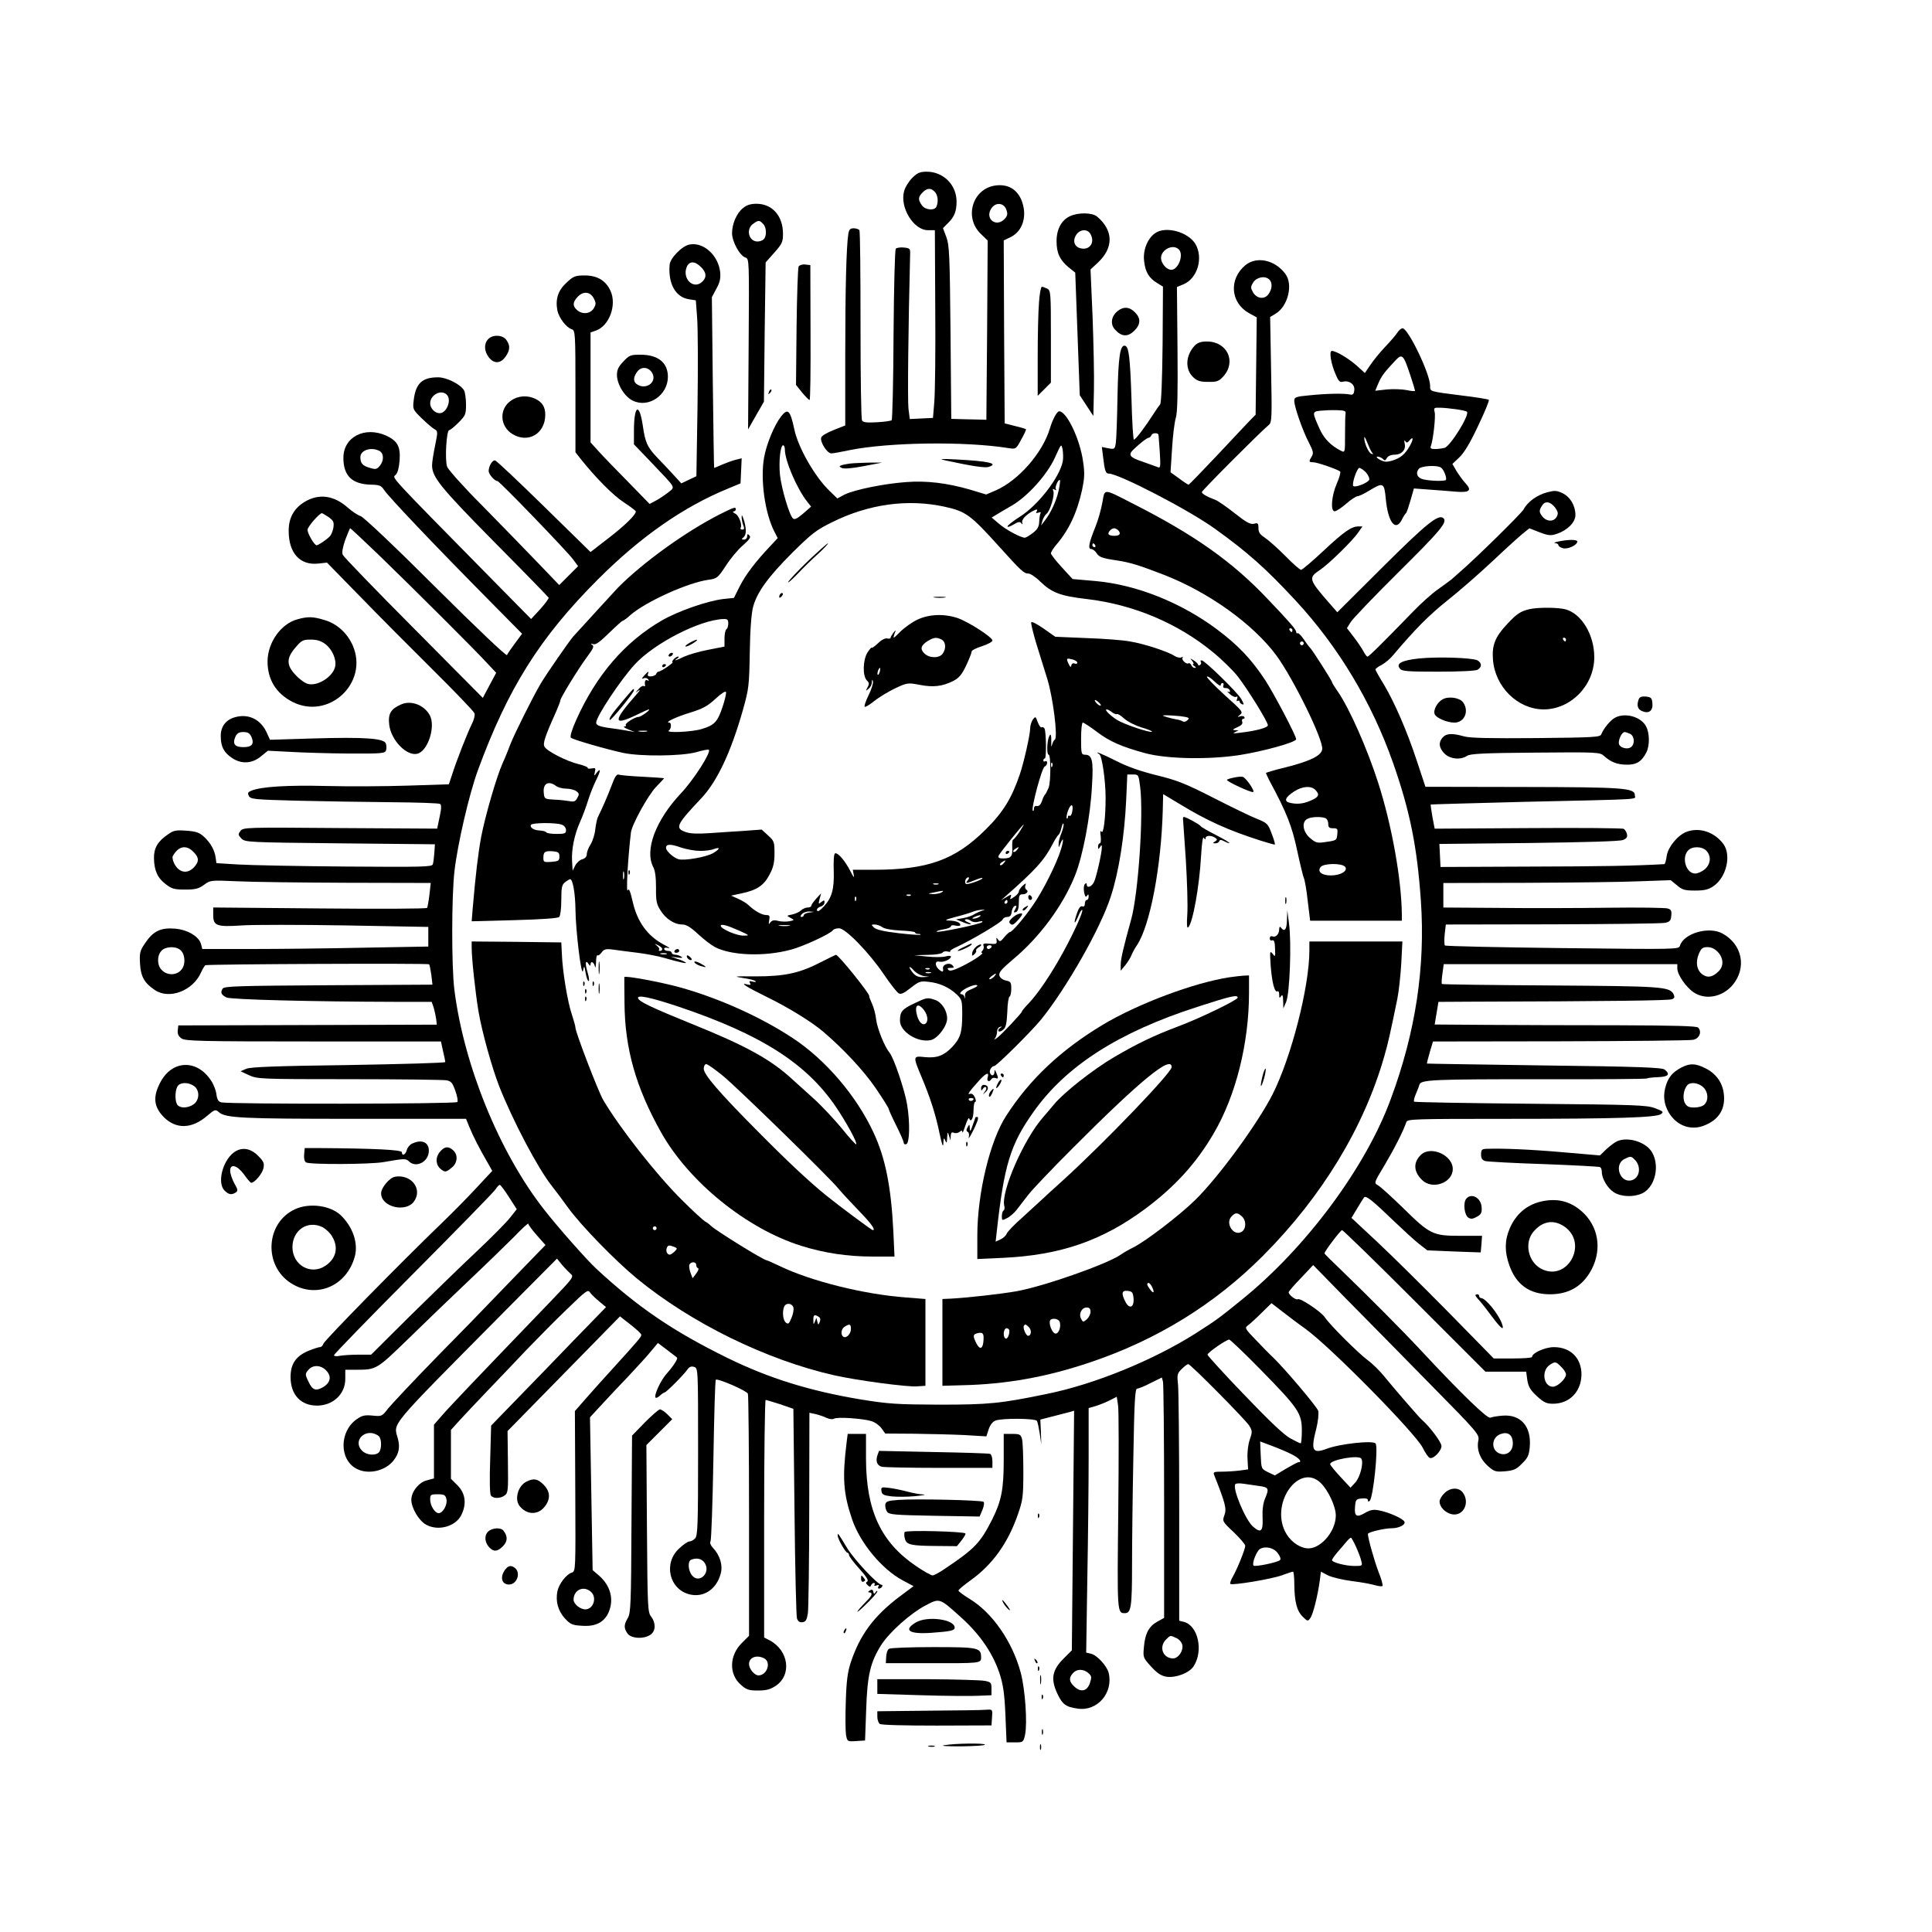 <?xml version="1.0" standalone="no"?>
<!DOCTYPE svg PUBLIC "-//W3C//DTD SVG 20010904//EN"
 "http://www.w3.org/TR/2001/REC-SVG-20010904/DTD/svg10.dtd">
<svg version="1.0" xmlns="http://www.w3.org/2000/svg"
 width="1024pt" height="1024pt" viewBox="0 0 1024 1024"
 preserveAspectRatio="xMidYMid meet">

<g transform="translate(0,1024) scale(0.1,-0.1)"
fill="#000000" stroke="none">
<path d="M4835 9297 c-18 -18 -38 -50 -43 -70 -24 -86 50 -207 126 -207 l37 0
2 -413 c2 -226 -1 -450 -5 -497 l-7 -85 -61 -3 -62 -3 -7 56 c-5 43 -1 436 9
820 1 27 -2 30 -33 33 -18 2 -38 -1 -43 -6 -5 -5 -10 -194 -12 -456 -1 -245
-6 -449 -10 -453 -4 -4 -39 -9 -78 -11 -52 -3 -73 -1 -79 9 -5 8 -8 235 -8
506 0 271 -2 497 -6 503 -3 5 -17 10 -30 10 -19 0 -25 -6 -29 -32 -10 -67 -16
-283 -16 -643 l0 -370 -61 -24 c-33 -13 -63 -30 -66 -39 -9 -23 32 -87 54 -85
10 0 52 8 95 17 207 42 613 48 843 11 40 -6 40 -6 68 46 16 28 27 53 25 54 -2
2 -28 10 -58 17 l-55 14 -3 485 -2 485 32 15 c71 32 96 119 60 203 -25 55 -72
81 -135 73 -122 -16 -169 -169 -79 -256 l37 -36 -3 -475 -4 -475 -24 1 c-13 0
-55 1 -93 2 l-69 2 -4 458 c-4 409 -6 462 -22 505 l-18 48 27 27 c34 34 45 62
45 115 -1 88 -70 157 -158 157 -36 0 -50 -6 -77 -33z m119 -73 c16 -16 21 -50
10 -78 -9 -24 -60 -20 -78 6 -21 30 -20 44 4 68 24 24 43 25 64 4z m380 -96
c8 -22 6 -32 -9 -48 -44 -48 -107 0 -71 55 23 35 67 31 80 -7z"/>
<path d="M3938 9137 c-34 -27 -58 -84 -58 -133 0 -44 41 -120 71 -129 20 -7
20 -11 17 -459 l-3 -452 42 74 42 73 4 369 5 369 46 52 c41 46 46 56 46 100 0
95 -57 159 -141 159 -31 0 -52 -7 -71 -23z m106 -83 c19 -18 21 -65 4 -82 -7
-7 -21 -12 -33 -12 -47 0 -63 66 -23 94 28 20 33 20 52 0z"/>
<path d="M5673 9095 c-46 -20 -73 -69 -73 -133 0 -63 17 -100 64 -139 l35 -28
12 -325 12 -325 36 -55 36 -55 3 135 c2 74 -2 249 -7 388 l-11 254 39 36 c84
79 83 170 -4 244 -25 21 -97 23 -142 3z m107 -96 c25 -45 -5 -87 -53 -75 -33
8 -43 40 -23 71 20 31 61 33 76 4z"/>
<path d="M6122 9004 c-40 -28 -65 -91 -58 -147 6 -59 26 -91 69 -117 l31 -19
-2 -306 c-2 -191 -7 -311 -13 -318 -6 -7 -20 -27 -32 -46 -50 -78 -98 -141
-107 -141 -4 0 -10 98 -13 218 -7 216 -14 273 -33 279 -27 9 -37 -56 -41 -267
-2 -118 -6 -230 -9 -248 -5 -33 -7 -34 -40 -28 l-34 7 6 -48 c9 -78 14 -93 30
-93 53 0 426 -193 564 -293 174 -125 269 -210 426 -379 228 -246 405 -541 518
-863 90 -257 127 -444 147 -730 24 -351 -28 -696 -160 -1051 -132 -361 -449
-787 -786 -1060 -127 -103 -131 -106 -246 -180 -225 -143 -538 -271 -790 -322
-247 -51 -307 -57 -574 -57 -224 1 -267 4 -415 28 -269 45 -485 112 -705 220
-287 141 -474 268 -694 472 -50 46 -204 220 -278 315 -237 303 -425 765 -475
1166 -15 123 -15 495 1 629 17 145 77 403 123 530 160 437 329 706 638 1015
226 226 453 384 690 481 l65 27 3 66 3 67 -28 -7 c-15 -3 -48 -15 -72 -25 -24
-11 -45 -19 -46 -19 -1 0 -4 204 -7 452 l-5 453 24 45 c19 34 23 55 20 88 -10
89 -88 160 -162 146 -40 -7 -104 -73 -106 -108 -8 -101 32 -171 102 -182 l37
-6 7 -94 c4 -51 5 -261 2 -465 l-6 -373 -40 -19 -40 -19 -43 47 c-24 26 -61
66 -83 88 -55 58 -65 81 -78 171 -19 126 -47 109 -47 -29 l0 -70 93 -97 c134
-141 126 -127 90 -157 -18 -14 -47 -34 -66 -44 l-34 -18 -115 118 c-64 65
-135 138 -157 163 l-41 45 0 292 0 291 29 10 c70 25 111 135 77 210 -25 55
-70 82 -137 82 -50 0 -60 -4 -96 -38 -45 -41 -60 -86 -49 -147 8 -39 47 -91
76 -100 19 -6 20 -18 20 -329 l0 -323 29 -37 c78 -98 171 -192 228 -229 35
-23 63 -44 63 -48 0 -18 -61 -77 -147 -143 l-93 -72 -248 243 c-136 133 -252
243 -259 243 -15 0 -33 -32 -33 -57 0 -17 32 -53 47 -53 10 0 374 -377 402
-417 l25 -34 -50 -50 -50 -50 -118 123 c-65 68 -196 202 -291 299 -96 96 -179
189 -185 205 -13 33 -4 194 11 194 5 0 27 18 49 40 37 37 40 44 40 96 0 30 -5
64 -10 74 -17 32 -92 70 -138 70 -84 0 -118 -31 -129 -119 -6 -51 -6 -51 43
-99 27 -26 57 -52 67 -57 18 -10 18 -14 3 -87 -9 -43 -16 -89 -16 -104 0 -63
44 -117 330 -407 157 -158 286 -291 288 -295 1 -5 -19 -32 -45 -61 l-48 -52
-205 208 c-563 572 -531 538 -513 556 11 10 18 39 21 77 5 73 -11 103 -71 131
-114 51 -227 -7 -227 -118 0 -96 47 -141 151 -142 39 -1 50 -5 64 -27 24 -37
270 -296 576 -605 l156 -158 -37 -50 c-21 -28 -40 -56 -43 -63 -2 -8 -164 146
-376 357 -210 210 -383 374 -399 379 -15 5 -44 24 -66 43 -75 68 -156 79 -233
32 -56 -35 -83 -84 -83 -153 0 -118 60 -184 158 -173 l45 5 171 -175 c94 -97
269 -273 388 -391 120 -119 220 -223 223 -233 3 -10 -3 -35 -14 -56 -23 -46
-82 -196 -105 -269 l-17 -51 -217 -7 c-119 -4 -314 -5 -432 -2 -206 5 -340 -3
-396 -24 -20 -8 -23 -13 -15 -29 9 -17 30 -19 258 -25 136 -3 359 -7 496 -8
136 -1 253 -5 259 -9 8 -5 8 -23 -2 -69 l-13 -62 -514 3 c-502 4 -515 4 -529
-16 -13 -17 -12 -21 6 -40 20 -19 34 -20 523 -25 l502 -5 -3 -45 c-2 -25 -5
-52 -8 -61 -4 -14 -53 -15 -462 -12 -251 2 -508 7 -571 11 l-114 7 -4 29 c-6
40 -25 76 -61 110 -25 23 -41 29 -94 33 -54 4 -68 2 -97 -19 -55 -37 -76 -73
-75 -127 1 -65 19 -105 63 -138 31 -24 45 -28 102 -28 54 0 71 4 100 25 34 25
36 25 174 19 77 -4 340 -7 584 -8 l444 -1 -7 -62 c-4 -34 -10 -66 -12 -70 -3
-5 -259 -6 -570 -3 l-564 5 0 -40 c0 -57 18 -64 152 -55 60 4 307 4 549 0
l439 -8 0 -52 0 -52 -337 -6 c-186 -4 -456 -7 -599 -7 l-262 0 -6 24 c-10 42
-72 79 -140 84 -75 6 -115 -14 -157 -77 -28 -41 -30 -52 -27 -108 4 -70 23
-103 78 -140 77 -53 204 -4 246 94 8 17 18 34 22 37 11 6 1180 11 1186 5 3 -2
8 -28 12 -56 l6 -52 -551 -3 c-477 -3 -553 -5 -561 -18 -13 -21 -8 -33 21 -47
24 -11 450 -22 891 -23 l196 0 11 -32 c5 -18 11 -46 13 -61 l3 -28 -685 -2
-685 -2 -3 -27 c-2 -18 4 -31 20 -42 20 -14 96 -16 699 -16 l676 0 11 -51 c7
-28 12 -54 12 -58 0 -5 -231 -11 -512 -16 -381 -5 -521 -10 -543 -20 l-30 -13
45 -21 c44 -20 59 -21 531 -21 268 0 500 -3 516 -6 24 -5 32 -14 46 -55 10
-27 15 -54 11 -60 -6 -11 -1201 -12 -1250 -2 -16 3 -23 14 -27 42 -2 21 -15
54 -28 73 -76 117 -211 110 -272 -14 -38 -75 -31 -126 22 -180 65 -64 148 -62
229 8 40 34 44 35 61 20 35 -32 120 -36 717 -36 l594 0 17 -42 c19 -47 55
-118 96 -188 l26 -46 -82 -88 c-45 -49 -129 -134 -187 -190 -213 -205 -620
-620 -626 -638 -3 -10 -11 -18 -18 -18 -7 0 -35 -9 -62 -20 -66 -28 -94 -69
-94 -139 0 -93 54 -151 140 -151 85 0 150 61 150 141 l0 49 59 0 c106 0 108 2
273 162 84 82 227 220 318 306 91 86 200 192 243 235 42 44 77 76 77 71 0 -5
20 -33 45 -61 l46 -52 -158 -163 c-87 -90 -162 -168 -168 -174 -5 -6 -114
-118 -242 -248 -127 -130 -246 -257 -265 -280 -33 -43 -34 -44 -83 -39 -41 4
-56 1 -84 -19 -93 -64 -94 -215 -1 -263 61 -32 151 -12 195 43 29 37 36 70 24
116 -23 88 -62 42 558 668 l285 287 26 -32 c15 -18 36 -39 46 -48 19 -16 15
-21 -105 -146 -433 -450 -540 -563 -577 -606 l-42 -48 0 -143 0 -142 -37 -10
c-43 -10 -83 -61 -83 -103 0 -44 41 -113 80 -133 63 -34 153 -9 184 50 30 59
24 116 -19 159 l-35 35 0 129 0 130 47 52 c26 29 93 99 148 157 55 58 148 154
205 215 58 60 154 158 215 216 101 98 111 106 122 89 7 -10 29 -32 49 -48 l36
-30 -173 -178 c-95 -99 -232 -240 -304 -314 l-132 -136 -5 -179 c-4 -113 -2
-185 4 -192 14 -17 50 -16 73 1 18 13 19 27 17 177 l-2 164 298 304 298 304
56 -44 c31 -24 57 -48 57 -54 1 -10 -19 -33 -148 -175 -43 -47 -106 -117 -141
-157 l-63 -72 2 -424 c2 -419 2 -425 -18 -432 -30 -9 -69 -61 -77 -100 -10
-54 4 -103 40 -143 30 -32 39 -36 92 -39 71 -5 117 19 140 72 29 69 10 140
-51 194 l-34 29 -7 405 -7 405 59 64 c32 35 97 104 144 153 47 50 102 110 121
134 l36 43 49 -37 c27 -20 50 -39 52 -40 7 -6 -20 -47 -54 -85 -32 -35 -70
-117 -59 -128 3 -3 13 2 23 11 10 10 22 17 25 17 8 0 102 94 121 122 10 14 20
18 35 13 21 -6 21 -9 21 -450 0 -390 -2 -445 -16 -459 -8 -9 -22 -16 -30 -16
-8 0 -32 -16 -53 -36 -87 -78 -55 -219 56 -245 74 -17 141 28 163 111 12 44
-4 97 -42 137 -12 13 -17 26 -12 34 4 7 11 202 15 432 4 230 9 421 13 424 9 9
164 -58 170 -74 3 -8 6 -300 6 -649 l0 -634 -39 -39 c-66 -66 -68 -165 -5
-220 30 -27 42 -31 92 -31 45 0 65 6 94 25 86 58 68 188 -33 241 l-29 15 0
629 c0 347 4 630 8 630 4 0 39 -11 78 -23 l69 -24 6 -544 c3 -299 9 -554 13
-567 6 -16 14 -22 29 -20 18 2 23 12 29 48 3 25 7 274 7 553 l1 509 33 -7 c17
-4 44 -13 58 -20 16 -7 33 -9 40 -4 16 10 151 1 197 -13 18 -5 42 -22 54 -38
l20 -28 152 -1 c83 -1 203 -4 267 -7 l117 -7 12 37 c8 24 21 41 37 47 35 13
210 12 219 -2 4 -7 10 -37 15 -68 l8 -56 -2 65 -3 66 66 17 c36 9 76 20 89 23
l24 7 -6 -635 -6 -635 -44 -44 c-60 -60 -69 -107 -34 -183 28 -60 45 -73 110
-82 104 -15 189 85 163 190 -9 36 -61 93 -93 101 l-26 6 6 391 c4 215 7 507 7
648 l0 257 38 11 c20 6 54 20 74 30 l37 19 7 -46 c4 -25 4 -278 1 -562 -6
-537 -6 -539 35 -539 33 0 38 34 38 253 0 117 3 376 7 575 5 296 9 362 20 362
7 0 40 13 72 30 l59 29 6 -22 c3 -12 6 -299 6 -637 l0 -615 -36 -20 c-44 -24
-65 -62 -71 -134 -5 -55 -5 -57 38 -104 33 -36 53 -49 82 -54 49 -7 120 20
143 55 54 82 24 217 -52 236 l-24 6 0 594 c0 326 -3 620 -6 654 -6 56 -5 62
19 86 14 14 30 26 35 26 12 0 301 -292 323 -326 17 -28 17 -33 3 -74 -9 -26
-14 -68 -12 -101 l3 -57 -44 -6 c-24 -3 -66 -6 -93 -6 -44 0 -49 -2 -43 -17
59 -150 67 -178 55 -212 -12 -34 -12 -35 49 -92 33 -32 61 -64 61 -72 0 -18
-43 -124 -66 -164 -10 -17 -16 -34 -13 -38 10 -9 221 26 274 46 28 10 53 19
58 19 4 0 7 -30 7 -67 1 -92 13 -141 45 -172 25 -25 27 -25 40 -7 14 19 38
113 50 198 l6 48 38 -20 c21 -10 78 -24 127 -30 49 -6 104 -16 122 -22 18 -5
36 -7 39 -4 4 3 -5 36 -20 73 -23 61 -57 181 -57 203 0 9 87 30 125 30 39 0
75 18 69 34 -6 17 -83 51 -136 61 -29 6 -46 2 -74 -14 -44 -26 -57 -18 -52 35
3 36 6 39 36 42 21 2 32 -1 32 -9 0 -8 3 -10 10 -3 18 18 46 279 31 303 -11
18 -190 -1 -260 -28 -75 -28 -85 -9 -54 109 9 37 13 77 10 92 -6 21 -179 226
-245 289 -10 8 -46 46 -82 83 -63 65 -64 68 -45 82 11 8 43 37 72 66 l52 51
57 -44 c31 -24 86 -66 123 -92 132 -95 584 -554 622 -631 13 -27 30 -51 37
-53 19 -8 62 37 62 63 0 20 -63 104 -104 139 -15 13 -150 169 -201 232 -22 27
-60 65 -85 83 -51 38 -203 189 -228 228 -20 30 -131 104 -144 96 -10 -6 -48
23 -48 37 0 4 29 38 65 75 l65 69 172 -176 c95 -96 294 -298 441 -448 266
-270 269 -274 262 -308 -9 -48 10 -97 52 -134 33 -29 41 -31 90 -27 46 4 60
10 90 41 31 30 37 44 41 89 9 107 -47 172 -143 165 -27 -2 -57 -7 -66 -11 -15
-7 -153 126 -370 359 -95 102 -280 288 -416 419 -51 49 -93 90 -93 93 0 11 85
123 93 123 6 0 179 -169 385 -375 l375 -375 108 0 108 0 6 -45 c6 -35 16 -53
51 -85 36 -33 51 -40 85 -40 87 0 149 63 151 153 1 88 -57 147 -146 147 -47 0
-116 -31 -116 -52 0 -5 -46 -8 -101 -8 l-102 0 -243 248 c-134 136 -303 303
-377 372 l-134 125 30 50 c16 27 33 54 37 59 10 11 45 -17 160 -128 47 -45
105 -98 130 -118 l45 -35 142 -6 141 -5 4 44 3 44 -116 0 c-145 0 -160 7 -306
151 -60 58 -118 111 -130 117 -21 12 -21 13 34 104 50 84 101 183 117 231 5
16 40 17 533 17 591 0 789 7 816 25 16 11 13 15 -30 31 -44 17 -98 19 -660 24
-336 3 -614 8 -618 11 -3 4 1 22 9 40 8 19 17 41 19 50 8 27 74 29 651 29 300
-1 550 1 555 4 4 3 31 6 60 7 54 2 65 15 34 40 -13 11 -135 16 -637 22 -341 5
-622 9 -623 10 -1 2 6 28 15 60 l17 57 675 1 c371 1 689 4 705 8 32 7 47 43
25 65 -8 8 -130 11 -423 12 -227 0 -538 1 -693 2 l-280 2 10 60 10 60 170 1
c737 2 1053 6 1068 13 14 6 15 12 8 27 -22 40 -62 42 -655 46 -313 2 -571 5
-573 8 -2 2 -1 27 3 54 l7 51 619 0 619 0 0 -23 c0 -32 45 -98 86 -126 63 -43
152 -26 207 38 76 91 52 215 -53 273 -72 40 -205 2 -226 -64 -6 -20 -10 -20
-623 -13 -339 4 -619 10 -623 14 -3 3 -4 30 -1 59 l6 52 566 1 c311 1 580 4
596 8 25 5 31 12 33 38 3 25 -1 33 -19 38 -13 4 -151 6 -308 4 -157 -2 -420
-3 -583 -1 l-298 2 0 65 0 65 433 1 c237 1 509 4 602 8 l170 6 33 -27 c28 -24
41 -28 96 -28 49 0 71 5 97 23 69 46 97 164 53 224 -48 64 -127 90 -196 64
-46 -18 -96 -79 -104 -126 -3 -25 -9 -45 -13 -45 -157 -9 -323 -12 -711 -13
l-475 -2 -3 61 -3 61 473 5 c301 4 483 9 500 16 20 8 25 16 21 32 -3 11 -10
23 -17 27 -6 4 -234 6 -507 4 l-495 -3 -12 63 c-6 35 -10 64 -9 65 1 1 220 7
487 14 660 15 595 11 595 35 0 39 -58 43 -600 44 l-510 1 -44 133 c-53 161
-118 311 -176 409 -25 40 -45 76 -45 80 0 4 15 15 33 24 17 9 46 33 62 53 114
135 188 210 287 289 62 49 172 145 243 212 72 68 144 133 161 146 l30 24 54
-21 c47 -18 60 -19 92 -8 55 18 98 61 98 99 0 50 -27 96 -68 116 -31 15 -43
15 -81 5 -54 -14 -105 -51 -125 -90 -12 -22 -255 -261 -340 -334 -11 -10 -31
-27 -43 -38 -13 -10 -47 -35 -75 -55 -29 -20 -88 -73 -131 -118 -166 -171
-232 -236 -239 -236 -4 0 -14 13 -22 29 -8 15 -31 49 -51 75 l-36 47 20 32
c11 18 124 136 251 262 225 223 262 267 241 288 -25 25 -88 -25 -322 -258
l-241 -240 -35 40 c-119 136 -120 142 -56 185 46 31 172 154 202 198 l22 32
-21 0 c-37 0 -76 -27 -186 -130 -59 -55 -112 -100 -118 -100 -7 0 -45 34 -86
76 -41 41 -90 84 -107 95 -25 16 -33 28 -33 50 0 26 -3 29 -24 23 -19 -4 -40
7 -102 56 -43 34 -89 66 -103 71 -43 16 -71 32 -71 41 0 8 306 315 356 357 15
13 16 40 11 293 l-5 278 28 17 c66 38 95 155 53 211 -55 75 -153 96 -213 46
-88 -74 -78 -198 19 -253 l42 -23 -3 -258 -3 -258 -25 -25 c-14 -14 -92 -98
-175 -186 -82 -87 -152 -159 -155 -160 -3 0 -25 14 -50 33 l-46 33 8 124 c4
68 13 142 20 164 9 29 11 132 9 367 l-3 327 34 14 c75 31 107 140 64 214 -39
64 -158 97 -214 57z m126 -86 c28 -28 -3 -109 -41 -108 -21 1 -45 25 -52 52
-12 48 59 90 93 56z m-2533 -93 c30 -29 32 -56 5 -80 -45 -40 -104 17 -81 78
13 34 43 35 76 2z m3013 -67 c17 -17 15 -49 -4 -76 -21 -31 -63 -26 -83 9 -13
24 -13 29 2 53 19 28 63 36 85 14z m-3580 -101 c12 -24 11 -31 -2 -53 -19 -28
-60 -32 -88 -7 -24 21 -23 42 4 70 30 32 68 27 86 -10z m-780 -509 c27 -27 0
-98 -38 -98 -25 0 -50 26 -50 52 0 45 58 76 88 46z m3772 -212 c1 0 3 -41 7
-90 5 -84 4 -89 -13 -81 -11 4 -47 17 -81 29 -66 22 -75 35 -45 64 37 35 72
62 81 62 5 0 11 7 15 15 4 11 33 12 36 1z m-4129 -86 c24 -13 25 -51 2 -79
-16 -19 -23 -20 -52 -11 -39 11 -51 24 -51 57 0 37 57 56 101 33z m6232 -301
c15 -22 17 -30 8 -48 -15 -27 -51 -27 -74 -1 -20 24 -21 34 -4 60 16 27 45 22
70 -11z m-6501 -50 c26 -19 29 -26 25 -56 -3 -18 -12 -39 -19 -46 -19 -19 -61
-47 -70 -47 -12 0 -48 62 -48 82 0 16 63 88 76 88 3 0 19 -10 36 -21z m261
-196 c192 -186 521 -514 579 -578 l48 -51 -36 -67 -35 -66 -367 370 c-202 203
-371 378 -375 388 -6 12 -1 39 13 80 13 33 24 61 26 61 3 0 68 -62 147 -137z
m-978 -1578 c31 -30 31 -52 3 -82 -35 -37 -79 -29 -104 19 -8 16 -12 34 -8 41
30 53 71 61 109 22z m8020 5 c26 -29 22 -70 -9 -97 -15 -13 -38 -23 -51 -23
-48 0 -74 83 -38 122 22 24 75 23 98 -2z m-8092 -523 c28 -19 33 -78 9 -106
-24 -31 -75 -33 -104 -3 -26 25 -27 76 -2 103 20 22 72 25 97 6z m8152 -13
c31 -33 32 -76 3 -103 -31 -30 -56 -35 -83 -17 -31 21 -40 65 -21 110 13 30
20 36 46 36 21 0 39 -9 55 -26z m-8077 -710 c32 -22 30 -76 -3 -98 -29 -19
-66 -21 -83 -4 -15 15 -16 72 -2 99 13 23 57 25 88 3z m1669 -588 l42 -65 -34
-43 c-18 -24 -99 -106 -181 -183 -82 -77 -240 -231 -353 -342 l-204 -203 -67
0 c-37 0 -82 -3 -99 -6 -17 -4 -31 -2 -31 3 0 5 189 200 421 433 232 233 428
434 436 447 8 13 18 23 22 23 4 0 26 -29 48 -64z m3987 -918 c198 -202 216
-229 216 -320 0 -37 -3 -68 -6 -68 -4 0 -29 12 -56 27 -34 19 -111 92 -244
231 -107 111 -194 207 -194 212 0 11 100 80 115 80 5 0 82 -73 169 -162z
m1591 17 c14 -13 25 -31 25 -40 0 -23 -45 -65 -69 -65 -50 0 -63 84 -18 115
29 20 34 19 62 -10z m-6546 -19 c30 -31 23 -65 -18 -89 -37 -21 -55 -15 -75
28 -20 41 -20 44 1 67 23 25 65 23 92 -6z m279 -348 c15 -13 16 -70 0 -86 -19
-19 -66 -14 -88 8 -57 57 24 128 88 78z m6010 -30 c4 -44 -25 -73 -63 -64 -53
13 -54 86 -2 105 37 14 62 -2 65 -41z m-1170 -67 c38 -19 56 -41 34 -41 -5 0
-34 -16 -67 -35 l-58 -35 -36 17 c-36 18 -36 18 -39 91 l-3 72 64 -24 c35 -13
82 -33 105 -45z m367 -22 c14 -21 -6 -99 -32 -127 l-25 -27 -54 58 c-30 32
-54 62 -54 67 0 23 153 50 165 29z m-215 -129 c40 -39 80 -125 80 -172 0 -89
-87 -185 -157 -174 -45 7 -90 43 -113 91 -75 156 79 363 190 255z m-327 -16
c52 -7 55 -13 31 -69 -10 -25 -14 -60 -12 -102 3 -69 -9 -81 -50 -45 -41 34
-113 208 -94 226 3 4 22 5 42 2 19 -3 56 -8 83 -12z m-4307 -69 c7 -29 -18
-75 -41 -75 -20 0 -45 40 -45 72 0 26 3 28 40 28 34 0 41 -4 46 -25z m4821
-253 c12 -27 25 -60 28 -75 7 -26 6 -27 -35 -27 -48 0 -120 19 -120 31 0 5 13
23 28 41 16 18 37 43 48 56 10 12 21 22 24 22 3 0 15 -22 27 -48z m-414 -35
c13 -17 17 -31 11 -36 -12 -12 -132 -37 -140 -29 -10 10 16 77 34 88 29 17 74
7 95 -23z m-3038 -51 c34 -51 -29 -113 -67 -66 -21 25 -24 76 -5 83 29 12 57
6 72 -17z m-603 -153 c34 -30 13 -93 -30 -93 -27 0 -62 29 -62 51 0 52 53 77
92 42z m3103 -245 c14 -6 28 -22 31 -35 8 -31 -20 -73 -49 -73 -54 1 -76 61
-37 100 24 24 22 23 55 8z m-2184 -108 c38 -21 14 -90 -31 -90 -21 0 -50 35
-50 60 0 36 41 51 81 30z m1717 -77 c18 -16 19 -22 9 -53 -15 -44 -48 -52 -83
-19 -28 26 -30 46 -7 71 20 23 55 23 81 1z"/>
<path d="M4233 8828 c-4 -7 -9 -151 -11 -320 l-3 -308 32 -40 c18 -22 36 -40
40 -40 4 0 6 161 5 358 l-1 357 -27 3 c-14 2 -30 -3 -35 -10z"/>
<path d="M5507 8638 c-4 -46 -7 -176 -7 -289 l0 -207 35 35 35 35 0 244 c0
230 -1 244 -19 254 -11 5 -24 10 -29 10 -5 0 -12 -37 -15 -82z"/>
<path d="M5922 8590 c-33 -27 -38 -70 -12 -97 34 -38 67 -40 101 -7 35 34 37
67 4 99 -29 30 -62 31 -93 5z"/>
<path d="M7407 8478 c-8 -13 -38 -48 -67 -78 -28 -30 -63 -73 -78 -96 l-28
-41 -44 40 c-45 39 -109 77 -131 77 -16 0 -4 -71 21 -126 14 -34 22 -42 38
-37 33 8 64 -14 60 -45 -2 -21 -7 -26 -23 -23 -32 7 -123 5 -212 -4 -76 -7
-83 -10 -83 -30 0 -31 45 -160 78 -222 23 -45 25 -56 14 -73 -16 -26 -15 -30
8 -30 21 0 130 -38 143 -49 4 -4 -4 -33 -18 -65 -28 -64 -34 -146 -11 -146 8
0 36 18 61 40 25 22 53 40 60 40 8 0 37 14 63 30 74 45 79 42 87 -45 12 -123
51 -175 85 -110 8 17 18 32 22 35 4 3 14 34 24 68 l18 63 80 -6 c45 -3 109 -8
142 -11 73 -6 87 6 52 44 -14 15 -35 44 -48 65 l-22 38 36 34 c25 23 57 75
100 167 35 73 61 136 57 139 -3 3 -69 14 -146 23 -172 22 -165 20 -165 51 0
63 -116 304 -146 305 -7 0 -19 -10 -27 -22z m68 -227 c14 -42 25 -79 25 -82 0
-4 -19 -2 -42 3 -24 5 -71 7 -106 4 l-63 -7 16 38 c17 39 28 55 85 116 42 46
47 42 85 -72z m242 -180 c29 -4 55 -10 58 -13 16 -16 -88 -184 -119 -192 -12
-3 -34 -6 -50 -6 -22 0 -27 4 -22 16 12 32 26 155 20 180 -6 22 -3 24 27 23
19 0 58 -4 86 -8z m-585 -21 c-2 -8 -3 -59 -3 -113 0 -97 0 -97 -22 -86 -53
27 -88 63 -111 112 -42 93 -42 95 1 100 21 2 61 4 88 3 39 -1 49 -4 47 -16z
m139 -207 c9 -10 9 -12 -3 -8 -15 6 -39 60 -37 86 0 8 7 -4 15 -25 8 -21 19
-45 25 -53z m202 35 c-25 -45 -50 -66 -93 -79 -30 -9 -42 -8 -66 4 -16 9 -22
16 -13 17 8 0 21 -6 28 -12 10 -11 14 -10 22 5 6 10 22 17 39 17 39 0 63 26
55 59 -3 16 -2 21 3 13 7 -10 11 -10 22 3 21 25 23 9 3 -27z m164 -116 c15 -9
34 -58 26 -66 -8 -7 -78 -6 -118 3 -33 7 -44 33 -25 56 13 16 96 21 117 7z
m-397 -26 c12 -14 20 -32 17 -39 -6 -16 -75 -43 -84 -33 -10 9 19 96 32 96 6
0 22 -11 35 -24z"/>
<path d="M2587 8442 c-23 -25 -21 -64 4 -96 27 -35 62 -34 88 3 25 35 26 59 5
89 -19 28 -74 30 -97 4z"/>
<path d="M6332 8408 c-49 -53 -52 -126 -7 -168 20 -19 37 -24 78 -24 46 -1 57
3 80 28 72 78 22 186 -86 186 -32 0 -49 -6 -65 -22z"/>
<path d="M3304 8324 c-26 -27 -34 -44 -34 -71 0 -50 41 -117 85 -137 83 -40
185 30 185 127 0 75 -52 117 -146 117 -52 0 -59 -3 -90 -36z m151 -58 c30 -46
-24 -93 -74 -66 -25 13 -27 37 -5 68 20 30 59 29 79 -2z"/>
<path d="M4076 8163 c-6 -14 -5 -15 5 -6 7 7 10 15 7 18 -3 3 -9 -2 -12 -12z"/>
<path d="M2709 8117 c-64 -43 -61 -135 6 -177 84 -52 175 1 175 102 0 40 -15
65 -50 83 -42 21 -92 19 -131 -8z"/>
<path d="M4140 8033 c-36 -46 -77 -145 -90 -217 -21 -116 4 -297 55 -395 l17
-33 -39 -42 c-77 -81 -131 -152 -162 -213 l-31 -62 -57 -6 c-84 -10 -239 -64
-324 -113 -196 -113 -348 -289 -455 -528 -23 -51 -34 -88 -28 -94 10 -10 190
-62 279 -81 93 -19 307 -17 384 4 35 10 65 16 68 13 13 -13 -79 -158 -149
-232 -133 -142 -192 -299 -146 -389 11 -20 15 -57 15 -111 -1 -68 3 -87 23
-118 27 -45 74 -76 115 -76 22 0 44 -13 85 -51 30 -28 71 -59 90 -69 87 -45
261 -51 400 -14 66 17 213 85 225 104 3 5 18 10 32 10 34 0 159 -128 238 -245
33 -49 68 -93 77 -99 13 -8 27 -2 65 28 44 35 52 37 95 32 58 -6 108 -29 148
-66 28 -27 30 -32 30 -108 0 -94 -10 -125 -53 -171 -44 -46 -81 -60 -144 -54
-65 7 -65 6 -20 -102 47 -111 76 -201 97 -303 13 -61 19 -77 20 -52 1 29 3 32
10 15 7 -17 9 -14 10 15 2 32 3 33 10 10 l8 -25 1 24 c1 17 5 22 17 17 9 -4
23 -1 30 5 11 9 14 8 15 -2 0 -8 7 9 16 36 9 28 18 44 20 37 9 -25 23 1 23 44
0 24 4 44 9 44 5 0 4 11 -2 24 -7 15 -17 22 -27 18 -16 -6 -2 14 54 76 34 36
50 41 41 12 -7 -21 9 -28 20 -9 4 6 13 8 21 5 16 -6 17 0 4 29 -7 17 -9 17 -9
3 -1 -21 -17 -24 -24 -4 -5 13 10 36 23 36 12 0 199 186 247 245 136 168 317
486 371 655 42 129 72 317 81 510 l6 135 30 0 c29 0 30 -1 38 -65 19 -149 -10
-570 -48 -705 -40 -144 -55 -208 -55 -237 l0 -33 25 30 c13 17 27 39 31 50 4
11 17 36 30 55 70 105 129 417 137 718 l2 83 85 -51 c147 -90 261 -141 430
-195 41 -13 76 -23 77 -21 2 2 -5 28 -17 58 -19 51 -23 56 -78 78 -31 12 -136
63 -232 112 -149 76 -193 93 -300 119 -84 21 -154 45 -212 75 -76 38 -126 59
-91 36 14 -9 33 -140 33 -231 0 -104 -11 -195 -22 -179 -6 9 -8 0 -4 -24 2
-21 1 -38 -5 -38 -5 0 -9 -8 -9 -17 0 -15 2 -16 10 -3 8 13 10 13 10 -2 0 -28
-28 -153 -41 -182 -12 -26 -39 -36 -39 -14 0 8 -3 9 -10 2 -6 -6 -7 -25 -4
-43 5 -23 9 -29 15 -19 7 10 9 9 9 -4 0 -10 -4 -18 -10 -18 -5 0 -10 -9 -10
-20 0 -12 -5 -17 -14 -14 -9 4 -19 -9 -29 -40 -19 -55 -12 -61 9 -10 8 20 17
34 20 31 7 -7 -44 -120 -100 -222 -63 -116 -135 -222 -182 -271 -21 -22 -38
-42 -38 -46 -1 -8 -104 -118 -130 -138 -18 -13 -19 -13 -10 0 5 8 9 24 9 34 0
11 7 21 15 23 13 4 13 3 0 -6 -8 -5 -11 -13 -7 -17 4 -4 15 0 25 9 14 12 18
34 21 94 1 43 7 80 12 81 5 2 9 21 9 42 0 33 -3 38 -29 43 -17 4 -30 14 -34
26 -4 17 11 34 71 85 140 116 264 283 328 441 43 104 84 319 92 484 8 132 1
161 -39 161 -17 0 -19 7 -19 85 0 47 4 85 9 85 6 0 39 -22 75 -49 67 -51 131
-79 256 -113 114 -31 338 -35 500 -10 127 20 300 68 300 84 0 18 -115 237
-164 313 -73 111 -144 186 -258 271 -190 141 -423 234 -638 254 l-125 11 -57
62 c-31 34 -57 67 -58 74 0 7 13 27 28 45 67 78 110 169 137 290 13 62 15 89
6 149 -16 120 -87 269 -127 269 -12 0 -35 -43 -49 -90 -39 -131 -168 -278
-289 -330 l-49 -21 -86 26 c-121 35 -230 48 -336 40 -118 -8 -277 -41 -328
-66 l-39 -21 -40 39 c-78 74 -168 231 -188 328 -22 102 -34 113 -70 68z m1493
-238 c-17 -86 -131 -233 -228 -294 -36 -23 -65 -46 -65 -51 0 -5 14 -1 32 10
25 15 34 16 41 7 6 -9 7 -8 5 2 -4 16 15 38 50 59 27 15 35 15 26 0 -5 -8 -2
-9 10 -5 10 4 15 3 11 -3 -3 -5 -6 -25 -7 -45 -1 -27 -9 -41 -34 -60 -18 -14
-37 -25 -42 -25 -22 0 -100 42 -136 73 l-40 34 25 15 c13 8 50 30 83 49 84 49
187 164 228 255 33 73 33 74 40 42 3 -18 4 -46 1 -63z m-1473 62 c0 -58 63
-206 119 -277 l20 -25 -42 -37 c-31 -26 -45 -34 -54 -26 -19 16 -61 158 -69
231 -7 71 2 157 17 157 5 0 9 -11 9 -23z m1451 -217 c-12 -55 -42 -120 -74
-160 l-19 -25 7 25 c4 14 14 30 22 37 19 15 44 99 36 120 -5 12 -3 14 7 8 8
-5 11 -4 6 3 -6 11 14 55 22 47 2 -2 -1 -27 -7 -55z m-603 -86 c112 -25 136
-43 286 -209 119 -132 133 -145 157 -145 10 0 38 -18 61 -41 63 -61 109 -78
248 -94 247 -29 482 -128 668 -281 48 -39 108 -98 133 -130 54 -70 159 -240
159 -258 0 -13 -62 -30 -150 -40 -32 -4 -39 -3 -25 3 l20 10 -20 1 c-15 1 -12
4 12 15 23 10 31 19 27 29 -3 9 -1 16 6 16 6 0 9 4 5 10 -3 5 -13 6 -23 3 -15
-5 -15 -4 1 9 17 13 12 20 -81 103 -55 50 -97 94 -95 98 3 5 20 -6 39 -24 19
-18 34 -28 34 -21 0 7 4 12 10 12 5 0 7 -6 4 -14 -3 -9 1 -13 12 -13 9 1 19
-4 22 -12 3 -9 0 -11 -9 -7 -8 4 -3 -2 10 -13 12 -12 28 -18 34 -14 6 4 8 0 4
-11 -4 -10 -3 -15 3 -11 6 3 10 2 10 -3 0 -6 6 -12 14 -15 11 -4 9 3 -5 28
-22 37 -194 205 -210 205 -6 0 -8 -4 -4 -9 3 -5 1 -12 -5 -16 -5 -3 -10 -2
-10 2 0 5 -10 14 -22 22 -21 13 -22 13 -9 -2 7 -10 10 -17 5 -17 -5 0 -2 -5 6
-10 10 -7 11 -10 2 -10 -7 0 -15 7 -18 15 -4 8 -10 12 -15 9 -12 -7 -40 21
-31 31 4 5 1 5 -6 1 -7 -4 -23 -1 -36 7 -34 23 -162 65 -236 77 -36 7 -140 15
-231 18 l-166 7 -61 43 c-33 23 -63 39 -66 34 -3 -5 9 -53 25 -108 17 -54 44
-141 60 -193 30 -97 57 -310 40 -321 -5 -3 -11 -14 -14 -25 -5 -16 -6 -15 -5
5 1 47 -3 57 -12 35 -11 -25 -13 -95 -2 -95 12 0 12 -143 0 -175 -7 -16 -15
-32 -18 -35 -4 -3 -12 -18 -17 -35 -7 -20 -16 -29 -27 -27 -10 2 -16 -4 -16
-14 0 -10 -3 -15 -6 -11 -10 10 48 228 63 234 7 3 13 12 13 20 0 8 -4 11 -10
8 -5 -3 -10 -1 -10 4 0 6 3 11 8 11 9 0 7 143 -2 159 -4 6 -11 9 -16 6 -4 -3
-13 10 -20 28 -11 31 -12 31 -26 13 -7 -11 -14 -32 -14 -48 0 -31 -34 -183
-55 -243 -43 -126 -88 -200 -181 -292 -162 -161 -307 -213 -593 -213 l-111 0
5 -27 c4 -19 -2 -12 -18 20 -28 55 -66 99 -81 94 -6 -2 -9 -39 -7 -93 3 -97
-10 -142 -52 -188 -25 -27 -37 -32 -37 -17 0 5 9 13 20 16 11 3 20 13 20 22 0
13 -2 13 -17 2 -15 -13 -16 -11 -9 16 l8 30 -26 -28 c-14 -16 -26 -32 -26 -38
0 -5 -9 -9 -19 -9 -11 0 -26 -7 -35 -15 -8 -8 -29 -18 -47 -22 -31 -6 -31 -6
-9 -18 22 -12 22 -12 -7 -18 -17 -3 -43 -2 -59 2 -21 6 -32 3 -41 -8 -9 -13
-10 -11 -6 12 4 23 2 27 -16 27 -23 0 -63 23 -93 52 -10 10 -35 25 -55 34
l-38 17 56 12 c81 17 119 43 148 100 20 37 26 64 26 113 0 60 -2 65 -34 94
l-34 31 -96 -7 c-53 -3 -135 -9 -182 -12 -57 -4 -98 -3 -122 5 -62 21 -54 38
80 180 83 88 156 241 220 466 32 114 34 129 37 310 2 124 9 207 18 240 21 77
81 159 207 285 102 101 127 121 211 162 195 97 402 125 598 82z m-1148 -618
c0 -14 -4 -28 -10 -31 -5 -3 -10 -25 -10 -49 l0 -43 -86 -17 c-48 -9 -105 -26
-127 -36 -43 -21 -62 -26 -37 -10 8 5 10 10 4 10 -6 0 -17 -7 -24 -15 -7 -8
-9 -15 -5 -15 4 0 -9 -11 -29 -25 -20 -14 -41 -25 -46 -25 -4 0 -10 -5 -12
-12 -2 -6 -14 -12 -27 -13 -14 -1 -20 3 -17 12 7 18 2 16 -19 -7 -15 -17 -16
-20 -3 -15 9 4 19 1 24 -6 4 -8 3 -10 -4 -5 -11 7 -17 -6 -13 -27 1 -5 -3 -6
-7 -3 -5 3 -18 -4 -28 -17 -19 -21 -19 -21 1 -7 11 8 6 -1 -11 -20 -126 -143
-127 -170 -2 -110 34 17 64 30 67 30 12 -1 -42 -40 -55 -40 -20 0 -75 -36 -67
-43 3 -4 0 -7 -8 -8 -8 0 2 -7 21 -15 l35 -14 -33 6 c-19 3 -43 7 -55 9 -95
12 -117 18 -117 35 0 32 128 225 204 308 104 113 344 236 469 241 22 1 27 -3
27 -23z m1828 -192 c12 -4 22 -11 22 -16 0 -6 -6 -8 -14 -5 -9 4 -16 -1 -18
-10 -2 -12 -6 -9 -15 10 -13 29 -11 30 25 21z m-1858 -250 c-27 -81 -44 -98
-111 -118 -52 -16 -193 -22 -174 -8 14 10 15 42 2 42 -27 0 35 30 111 53 68
21 93 35 135 74 29 27 52 42 55 35 2 -7 -6 -42 -18 -78z m1996 21 c9 -8 11
-15 6 -15 -5 0 -15 7 -22 15 -7 8 -9 15 -6 15 4 0 14 -7 22 -15z m68 -50 c10
-8 22 -12 26 -10 5 3 21 -8 38 -23 17 -16 58 -37 91 -47 34 -10 59 -20 57 -23
-9 -8 -148 39 -185 62 -38 24 -70 56 -55 56 5 0 18 -7 28 -15z m363 -21 c45
-6 50 -9 37 -21 -8 -8 -19 -11 -26 -6 -7 4 -22 9 -33 10 -11 2 -33 7 -50 12
-28 9 -28 9 -5 10 14 0 48 -2 77 -5z m-2829 -81 c-10 -2 -28 -2 -40 0 -13 2
-5 4 17 4 22 1 32 -1 23 -4z m2149 -185 c-3 -8 -6 -5 -6 6 -1 11 2 17 5 13 3
-3 4 -12 1 -19z m106 -240 c-3 -15 -9 -25 -14 -22 -5 3 -9 0 -9 -7 0 -7 -3
-10 -6 -6 -3 3 0 22 7 41 15 40 30 36 22 -6z m-57 -113 c-9 -21 -16 -47 -15
-59 0 -21 0 -21 9 2 17 40 19 23 4 -28 -22 -74 -98 -226 -150 -299 -49 -71
-110 -141 -121 -141 -4 0 -17 -12 -30 -27 -19 -24 -24 -26 -33 -13 -9 12 -10
12 -8 -5 3 -18 -2 -20 -36 -17 -31 3 -38 1 -33 -11 3 -8 0 -20 -6 -26 -6 -6
-7 -11 -3 -11 17 0 -43 -41 -104 -71 -45 -22 -65 -28 -73 -20 -8 8 -5 11 11
11 19 0 21 2 10 14 -17 17 -54 4 -50 -18 4 -20 -5 -20 -24 -2 -21 21 -18 45 5
39 21 -5 61 12 61 27 0 5 -12 5 -27 1 -16 -5 -59 -5 -98 -1 l-70 7 72 2 c39 0
75 6 79 12 3 6 15 8 26 6 11 -3 17 -3 14 0 -3 4 12 14 35 24 76 35 237 130
243 145 3 8 14 14 25 14 14 0 21 8 23 27 2 14 9 28 16 31 11 3 12 0 3 -17 -10
-17 -9 -20 4 -15 10 4 15 20 15 50 0 37 3 44 19 44 23 0 36 16 20 25 -5 4 -8
14 -4 23 5 13 2 12 -15 -3 -11 -10 -20 -24 -20 -30 0 -7 -11 -20 -25 -29 -22
-15 -24 -15 -18 0 5 15 3 15 -23 -1 l-29 -17 25 22 c161 142 206 192 250 278
12 23 26 44 30 47 5 3 12 20 16 38 4 17 9 27 11 20 2 -6 -3 -28 -11 -48z
m-223 5 c-15 -22 -30 -40 -33 -40 -4 0 -6 -19 -5 -42 3 -47 -6 -58 -49 -58
-21 0 -27 4 -23 15 6 14 127 165 133 165 1 0 -9 -18 -23 -40z m-1692 -100 c26
0 59 4 73 10 36 13 32 -1 -5 -22 -36 -21 -152 -41 -183 -32 -27 8 -66 44 -66
60 0 21 23 22 79 2 30 -10 76 -18 102 -18z m1679 5 c-7 -9 -15 -13 -19 -10 -3
3 1 10 9 15 21 14 24 12 10 -5z m-70 -70 c-7 -9 -15 -13 -19 -10 -3 3 1 10 9
15 21 14 24 12 10 -5z m-190 -90 c-16 -19 -9 -19 37 0 20 8 38 14 40 11 7 -6
-78 -37 -87 -31 -11 7 -1 35 12 35 6 0 5 -6 -2 -15z m-157 -22 c-7 -2 -19 -2
-25 0 -7 3 -2 5 12 5 14 0 19 -2 13 -5z m17 -43 c-8 -5 -28 -9 -45 -9 -30 2
-30 2 5 9 51 11 57 11 40 0z m-163 -16 c-3 -3 -12 -4 -19 -1 -8 3 -5 6 6 6 11
1 17 -2 13 -5z m-290 -26 c-3 -8 -6 -5 -6 6 -1 11 2 17 5 13 3 -3 4 -12 1 -19z
m803 -8 c0 -5 -5 -10 -11 -10 -5 0 -7 5 -4 10 3 6 8 10 11 10 2 0 4 -4 4 -10z
m-135 -47 c-10 -3 -28 -11 -40 -18 -11 -8 -37 -17 -59 -21 l-39 -7 33 -13 c18
-8 37 -14 44 -13 6 0 0 5 -14 11 -15 6 -20 12 -12 15 7 3 19 -1 27 -7 9 -7 26
-10 42 -5 18 4 24 3 18 -3 -12 -11 -233 -57 -241 -50 -2 3 13 8 36 12 22 3 40
11 40 16 0 6 11 8 25 4 14 -3 25 -2 25 4 0 13 -24 22 -63 23 -24 0 -13 6 38
19 39 10 81 23 95 29 14 5 34 9 45 9 19 0 19 0 0 -5z m-917 -10 c-16 -2 -28
-9 -28 -14 0 -5 -5 -9 -11 -9 -8 0 -8 5 1 15 7 8 24 14 39 14 l26 -2 -27 -4z
m902 -23 c-8 -5 -22 -9 -30 -9 -10 0 -8 3 5 9 27 12 43 12 25 0z m-1269 -74
c53 -24 53 -25 20 -25 -36 -1 -121 36 -121 52 0 12 34 3 101 -27z m262 27
c-13 -2 -35 -2 -50 0 -16 2 -5 4 22 4 28 0 40 -2 28 -4z m493 -7 c12 -9 52
-16 97 -18 42 -2 77 -6 77 -10 0 -5 8 -8 17 -8 9 0 14 -2 12 -4 -2 -3 -55 1
-117 8 -78 9 -119 19 -130 30 -15 15 -15 16 4 16 11 0 29 -6 40 -14z m579
-106 c-3 -5 -10 -10 -16 -10 -5 0 -9 5 -9 10 0 6 7 10 16 10 8 0 12 -4 9 -10z
m-360 -153 l30 -4 -33 -2 c-24 -1 -39 6 -53 22 -26 32 -24 45 4 14 12 -14 36
-27 52 -30z m32 37 c-3 -3 -12 -4 -19 -1 -8 3 -5 6 6 6 11 1 17 -2 13 -5z m6
-21 c-7 -2 -19 -2 -25 0 -7 3 -2 5 12 5 14 0 19 -2 13 -5z m337 -18 c-7 -8
-18 -15 -24 -15 -6 0 -2 7 8 15 25 19 32 19 16 0z m-90 -50 c0 -3 -15 -11 -34
-19 -26 -11 -33 -19 -31 -37 1 -13 0 -16 -2 -6 -2 9 -9 17 -14 17 -20 0 -7 17
24 33 32 16 57 21 57 12z m-20 -599 c0 -11 -19 -15 -25 -6 -3 5 1 10 9 10 9 0
16 -2 16 -4z"/>
<path d="M4284 7268 c-53 -51 -100 -101 -106 -112 -5 -10 16 8 47 40 31 33 82
83 114 111 31 29 53 53 49 53 -4 0 -51 -42 -104 -92z"/>
<path d="M4137 7093 c-4 -3 -7 -11 -7 -17 0 -6 5 -5 12 2 6 6 9 14 7 17 -3 3
-9 2 -12 -2z"/>
<path d="M4953 7073 c15 -2 39 -2 55 0 15 2 2 4 -28 4 -30 0 -43 -2 -27 -4z"/>
<path d="M4863 6956 c-28 -13 -69 -42 -92 -65 -37 -37 -39 -38 -31 -13 10 25
9 26 -5 8 -8 -11 -15 -23 -15 -27 0 -4 -8 -5 -17 -3 -11 3 -32 -8 -50 -26 -18
-17 -33 -27 -33 -23 0 4 -10 -7 -22 -25 -25 -40 -27 -125 -3 -149 12 -11 13
-19 3 -36 -10 -20 -10 -21 5 -8 10 7 18 23 18 35 1 16 2 17 6 4 2 -9 -8 -42
-23 -72 -15 -31 -25 -59 -21 -62 3 -3 26 10 50 30 24 19 73 49 110 67 66 31
69 31 132 19 72 -14 120 -8 178 21 30 16 45 33 68 82 16 34 29 67 29 74 0 6
25 19 55 28 30 10 55 23 55 30 0 18 -127 99 -184 119 -72 24 -151 21 -213 -8z
m128 -106 c22 -12 25 -48 5 -75 -18 -25 -71 -24 -97 2 -24 23 -18 43 19 66 32
19 46 21 73 7z m-328 -170 c-3 -12 -8 -19 -11 -16 -5 6 5 36 12 36 2 0 2 -9
-1 -20z"/>
<path d="M3657 6834 c-16 -9 -27 -18 -24 -20 3 -3 20 4 38 15 39 24 28 28 -14
5z"/>
<path d="M3545 6770 c-3 -5 -2 -10 4 -10 5 0 13 5 16 10 3 6 2 10 -4 10 -5 0
-13 -4 -16 -10z"/>
<path d="M3510 6709 c0 -5 5 -7 10 -4 6 3 10 8 10 11 0 2 -4 4 -10 4 -5 0 -10
-5 -10 -11z"/>
<path d="M3300 6524 c-59 -70 -74 -93 -68 -100 6 -5 128 145 128 157 0 14 -1
13 -60 -57z"/>
<path d="M5450 5486 c0 -9 5 -16 10 -16 6 0 10 4 10 9 0 6 -4 13 -10 16 -5 3
-10 -1 -10 -9z"/>
<path d="M5430 5430 c-8 -5 -12 -12 -9 -15 4 -3 12 1 19 10 14 17 11 19 -10 5z"/>
<path d="M5391 5393 c-7 -3 -21 -13 -30 -22 -13 -13 -15 -20 -5 -28 9 -9 19
-3 42 23 28 32 26 40 -7 27z"/>
<path d="M5105 5219 c-22 -10 -34 -19 -27 -19 15 0 72 28 72 35 0 6 3 7 -45
-16z"/>
<path d="M5176 5224 c-11 -8 -21 -23 -23 -34 -2 -17 -1 -19 11 -8 8 7 12 16
10 20 -3 4 4 11 13 17 10 5 16 12 13 14 -3 3 -14 -1 -24 -9z"/>
<path d="M5330 5719 c0 -5 5 -7 10 -4 6 3 10 8 10 11 0 2 -4 4 -10 4 -5 0 -10
-5 -10 -11z"/>
<path d="M5010 7800 c138 -30 210 -41 229 -35 58 18 2 31 -174 40 -81 4 -91 3
-55 -5z"/>
<path d="M4505 7783 c-16 -2 -37 -6 -45 -9 -13 -5 -13 -7 1 -14 11 -6 52 -3
115 9 l99 19 -70 0 c-38 -1 -83 -3 -100 -5z"/>
<path d="M5843 7578 c-6 -35 -22 -93 -37 -130 -35 -87 -41 -118 -22 -118 7 0
21 -10 29 -23 12 -19 30 -26 98 -36 80 -12 121 -25 259 -78 238 -93 472 -261
595 -427 92 -126 250 -449 243 -497 -4 -34 -64 -63 -190 -95 -59 -14 -108 -29
-108 -31 0 -3 9 -22 19 -42 91 -168 120 -244 146 -368 15 -70 31 -135 35 -145
5 -9 15 -64 21 -122 l13 -106 243 0 243 0 0 33 c-2 188 -53 472 -125 697 -58
181 -152 394 -214 484 -17 24 -31 47 -31 50 0 8 -103 169 -115 181 -6 6 -22
27 -35 47 -14 20 -28 34 -32 32 -4 -3 -8 0 -8 7 0 12 -38 56 -151 174 -189
200 -391 342 -721 509 -152 78 -142 77 -155 4z m86 -151 c13 -17 5 -27 -24
-27 -12 0 -25 3 -28 7 -9 8 12 33 28 33 7 0 18 -6 24 -13z m-124 -77 c3 -5 1
-10 -4 -10 -6 0 -11 5 -11 10 0 6 2 10 4 10 3 0 8 -4 11 -10z m1045 -450 c0
-5 -2 -10 -4 -10 -3 0 -8 5 -11 10 -3 6 -1 10 4 10 6 0 11 -4 11 -10z m60 -70
c0 -5 -4 -10 -10 -10 -5 0 -10 5 -10 10 0 6 5 10 10 10 6 0 10 -4 10 -10z m64
-779 c22 -24 15 -37 -31 -56 -37 -16 -73 -19 -110 -9 -29 8 -20 29 26 59 45
29 92 32 115 6z m50 -147 c9 -3 16 -17 16 -30 0 -19 5 -24 26 -24 23 0 25 -3
22 -32 -3 -31 -5 -33 -57 -40 -49 -8 -56 -6 -86 19 -39 32 -48 85 -17 102 19
12 72 14 96 5z m105 -258 c18 -21 -23 -46 -75 -46 -49 0 -74 21 -54 45 16 20
113 21 129 1z"/>
<path d="M3815 7514 c-181 -92 -406 -254 -540 -389 -10 -11 -206 -224 -238
-260 -20 -23 -143 -200 -171 -248 -40 -67 -143 -274 -161 -322 -10 -27 -28
-72 -41 -100 -32 -71 -92 -278 -114 -392 -16 -88 -29 -196 -45 -382 l-5 -64
226 6 c147 4 231 10 238 17 6 6 11 45 11 90 0 67 3 81 20 94 11 9 23 16 27 16
14 0 27 -76 28 -160 1 -114 32 -365 40 -325 6 29 7 29 14 -12 4 -24 11 -43 16
-43 4 0 2 21 -6 47 -14 47 -11 70 6 43 7 -10 10 -11 10 -2 0 21 18 13 23 -10
2 -13 5 -3 6 21 0 24 4 41 8 38 3 -4 13 3 21 14 13 18 22 21 61 16 25 -4 84
-11 131 -17 47 -6 110 -18 140 -27 80 -23 122 -32 115 -25 -4 4 -23 13 -43 19
l-37 13 35 -5 c25 -4 31 -2 20 5 -8 5 -23 10 -32 10 -10 0 -18 5 -18 10 0 6
-9 10 -20 10 -11 0 -20 5 -20 11 0 6 9 8 23 4 12 -3 1 5 -26 19 -86 46 -140
121 -164 228 -12 54 -20 72 -25 60 -11 -25 -1 161 16 306 5 41 90 196 133 241
24 25 43 45 43 46 0 1 -51 5 -112 8 -62 3 -120 8 -128 11 -11 5 -21 -10 -38
-56 -21 -56 -47 -115 -74 -171 -4 -9 -10 -38 -13 -62 -2 -25 -13 -61 -24 -79
-12 -18 -21 -42 -21 -54 0 -12 -9 -22 -23 -26 -13 -3 -30 -18 -38 -33 l-14
-28 -3 50 c-4 60 12 142 43 210 12 27 31 77 41 110 10 33 29 80 41 105 26 52
30 74 6 45 -15 -20 -15 -20 -10 4 5 20 3 22 -18 18 -14 -2 -22 -1 -20 3 2 4
-20 13 -49 20 -62 15 -165 67 -180 92 -10 17 2 54 61 185 12 28 23 56 23 61 0
13 96 169 142 231 32 43 38 55 27 63 -11 7 -9 8 5 4 13 -5 35 11 84 59 37 36
69 65 73 65 3 0 22 13 40 30 82 71 304 172 414 187 44 6 49 9 92 74 24 38 65
87 91 109 35 31 43 43 34 52 -9 9 -12 8 -12 -5 0 -10 -8 -17 -17 -17 -11 0
-14 3 -7 8 19 13 22 38 9 88 -8 27 -14 39 -14 27 -1 -12 3 -32 8 -46 7 -18 6
-24 -4 -24 -8 0 -12 4 -10 8 11 16 -9 68 -29 77 -11 6 -15 11 -8 11 6 1 12 6
12 11 0 15 -9 12 -85 -26z m-869 -1439 c10 -8 35 -15 55 -15 19 0 43 -6 53
-13 16 -12 17 -17 6 -36 -10 -19 -17 -22 -43 -17 -18 3 -54 7 -82 8 -49 3 -50
4 -53 37 -5 48 25 65 64 36z m32 -206 c13 -5 22 -17 22 -29 0 -17 -6 -20 -48
-20 -27 0 -52 3 -56 8 -8 7 -13 8 -43 11 -26 2 -46 17 -39 29 7 12 131 13 164
1z m-13 -169 c0 -22 -5 -25 -42 -28 -40 -3 -43 -1 -43 21 0 32 8 38 50 35 30
-3 35 -7 35 -28z m342 -117 c-3 -10 -5 -2 -5 17 0 19 2 27 5 18 2 -10 2 -26 0
-35z m203 -373 c0 -6 -5 -10 -12 -10 -6 0 -8 3 -5 7 4 3 -1 12 -11 20 -15 13
-15 13 6 3 12 -6 22 -15 22 -20z m23 -27 c-7 -2 -21 -2 -30 0 -10 3 -4 5 12 5
17 0 24 -2 18 -5z"/>
<path d="M8260 7370 c-19 -4 -27 -8 -17 -9 9 0 17 -5 17 -11 0 -5 11 -12 25
-16 26 -6 75 17 75 36 0 11 -47 11 -100 0z"/>
<path d="M8105 7011 c-46 -11 -67 -25 -117 -79 -64 -68 -81 -112 -75 -188 11
-145 131 -263 268 -264 145 0 269 127 269 277 0 117 -66 229 -151 253 -38 11
-149 12 -194 1z m195 -161 c0 -5 -2 -10 -4 -10 -3 0 -8 5 -11 10 -3 6 -1 10 4
10 6 0 11 -4 11 -10z"/>
<path d="M1578 6958 c-88 -23 -159 -122 -160 -223 0 -97 45 -170 132 -215 192
-98 405 100 320 298 -29 66 -84 117 -151 136 -59 18 -87 19 -141 4z m148 -133
c36 -28 59 -83 50 -120 -13 -53 -93 -103 -143 -90 -15 3 -45 24 -65 46 -51 53
-51 90 -2 147 32 38 40 42 81 42 34 0 55 -7 79 -25z"/>
<path d="M7521 6750 c-92 -10 -124 -27 -101 -54 10 -14 43 -16 202 -16 111 0
197 4 209 10 24 14 24 36 0 50 -28 14 -210 20 -310 10z"/>
<path d="M7647 6534 c-28 -15 -52 -57 -43 -79 7 -20 66 -45 104 -45 54 0 80
60 47 107 -18 25 -75 34 -108 17z"/>
<path d="M8686 6535 c-13 -34 -6 -56 20 -65 35 -14 56 4 52 44 -3 27 -7 31
-34 34 -22 2 -33 -2 -38 -13z"/>
<path d="M2125 6506 c-54 -24 -69 -49 -62 -108 10 -82 93 -167 149 -153 56 14
98 144 66 204 -30 55 -100 81 -153 57z"/>
<path d="M1247 6439 c-49 -13 -77 -49 -77 -99 0 -57 16 -88 59 -117 50 -34
107 -31 154 8 l37 30 117 -6 c65 -4 205 -8 311 -9 175 -1 193 1 198 17 3 9 3
26 -1 36 -9 28 -112 35 -387 27 l-227 -7 -15 33 c-31 73 -96 107 -169 87z m85
-103 c17 -39 4 -56 -42 -56 -46 0 -59 17 -42 56 9 18 19 24 42 24 23 0 33 -6
42 -24z"/>
<path d="M8560 6436 c-26 -14 -61 -58 -73 -88 -5 -15 -37 -17 -344 -20 -246
-2 -350 0 -383 9 -63 18 -94 16 -113 -5 -24 -27 -21 -55 9 -86 30 -30 86 -35
120 -12 16 11 87 15 362 17 333 3 342 2 364 -18 37 -33 68 -45 119 -46 52 -1
80 16 105 65 18 35 18 101 -1 137 -26 52 -111 76 -165 47z m81 -86 c22 -12 25
-52 5 -69 -21 -17 -66 -3 -66 21 0 25 18 58 31 58 6 0 19 -5 30 -10z"/>
<path d="M6542 6119 c-18 -3 -36 -9 -39 -12 -6 -7 127 -69 139 -65 11 4 -37
74 -54 80 -7 3 -28 1 -46 -3z"/>
<path d="M6270 5903 c0 -5 7 -102 15 -218 7 -115 11 -246 8 -290 -4 -57 -2
-77 5 -70 24 23 59 217 68 379 4 68 9 104 15 95 6 -10 9 -10 9 -1 0 14 29 16
50 2 13 -9 13 -11 0 -20 -13 -8 -13 -10 2 -10 9 0 18 5 20 11 3 9 10 9 27 0
12 -7 24 -11 27 -9 2 2 -30 21 -71 42 -41 21 -78 42 -81 47 -5 9 -78 49 -89
49 -3 0 -5 -3 -5 -7z"/>
<path d="M3331 5614 c0 -11 3 -14 6 -6 3 7 2 16 -1 19 -3 4 -6 -2 -5 -13z"/>
<path d="M6812 5465 c0 -16 2 -22 5 -12 2 9 2 23 0 30 -3 6 -5 -1 -5 -18z"/>
<path d="M6821 5363 c-1 -51 -13 -65 -33 -38 -4 6 -8 1 -8 -10 0 -26 -18 -45
-36 -38 -8 3 -14 -1 -14 -11 0 -9 6 -13 13 -10 10 3 14 -8 15 -43 2 -45 1 -47
-13 -28 -15 18 -15 13 -10 -65 7 -89 21 -143 36 -134 5 3 9 -5 9 -18 0 -18 2
-20 10 -8 7 11 10 5 11 -25 l1 -40 15 35 c19 44 29 314 15 415 l-9 70 -2 -52z"/>
<path d="M2500 5216 c0 -55 19 -233 36 -336 18 -107 71 -298 110 -398 73 -184
205 -435 279 -528 22 -28 61 -80 86 -115 68 -94 248 -279 363 -374 288 -237
688 -433 1046 -514 119 -27 387 -63 440 -59 l45 3 0 230 0 230 -100 8 c-225
16 -508 87 -673 167 -34 16 -65 30 -68 30 -16 0 -269 157 -295 182 -8 8 -22
19 -32 24 -10 6 -66 57 -124 115 -134 133 -328 380 -416 529 -27 47 -147 359
-147 383 0 8 -9 39 -19 70 -22 63 -50 230 -53 322 l-3 60 -237 3 -238 2 0 -34z
m980 -1486 c0 -5 -4 -10 -10 -10 -5 0 -10 5 -10 10 0 6 5 10 10 10 6 0 10 -4
10 -10z m94 -99 c17 -7 17 -8 2 -24 -10 -9 -21 -17 -26 -17 -14 0 -22 19 -16
35 6 16 12 17 40 6z m116 -95 c0 -8 4 -16 10 -18 5 -1 1 -14 -10 -28 l-19 -25
-11 29 c-6 16 -9 35 -6 43 7 17 36 17 36 -1z m515 -225 c3 -11 -1 -36 -10 -56
-13 -32 -17 -35 -30 -25 -15 13 -20 56 -9 84 9 22 41 20 49 -3z m134 -50 c9
-6 11 -15 6 -27 -8 -18 -8 -18 -13 1 l-5 20 -8 -20 c-7 -17 -8 -16 -8 8 -1 28
5 32 28 18z m171 -65 c0 -26 -24 -51 -40 -41 -16 10 -12 43 8 54 26 16 32 13
32 -13z"/>
<path d="M6940 5202 c0 -192 -96 -566 -195 -762 -80 -157 -288 -441 -411 -561
-84 -82 -260 -217 -328 -251 -23 -11 -52 -28 -66 -38 -72 -50 -407 -168 -553
-194 -79 -14 -254 -34 -347 -39 l-45 -2 0 -230 0 -230 105 3 c234 5 450 44
680 122 353 119 658 307 915 565 312 313 536 682 643 1060 19 65 31 120 68
300 8 39 17 123 21 188 l6 117 -246 0 -247 0 0 -48z m-358 -1409 c25 -22 24
-69 -3 -83 -41 -22 -85 45 -53 81 21 23 32 24 56 2z m-474 -378 c13 -29 5 -33
-14 -7 -15 20 -18 32 -6 32 5 0 14 -11 20 -25z m-100 -56 c4 -49 -22 -60 -43
-19 -23 45 -20 62 13 58 23 -3 27 -8 30 -39z m-228 -72 c0 -12 -9 -30 -20 -40
-19 -16 -20 -15 -30 3 -14 26 3 60 30 60 14 0 20 -7 20 -23z m-164 -52 c10
-26 -5 -67 -23 -63 -17 3 -36 54 -27 70 9 14 44 9 50 -7z m-162 -30 c15 -16
12 -45 -5 -45 -11 0 -29 42 -22 53 6 10 10 9 27 -8z m-104 -19 c0 -24 -12 -46
-21 -40 -15 9 -10 54 6 54 8 0 15 -6 15 -14z m-137 -46 c-2 -48 -18 -58 -37
-22 -20 40 -20 49 2 55 30 8 37 1 35 -33z"/>
<path d="M3575 5200 c-3 -5 1 -10 9 -10 9 0 16 5 16 10 0 6 -4 10 -9 10 -6 0
-13 -4 -16 -10z"/>
<path d="M3640 5172 c0 -12 19 -26 26 -19 2 2 -2 10 -11 17 -9 8 -15 8 -15 2z"/>
<path d="M4350 5140 c-112 -58 -191 -75 -345 -75 -112 1 -121 0 -70 -8 33 -5
64 -12 69 -17 5 -5 -1 -6 -14 -3 -17 5 -21 3 -15 -7 6 -10 3 -12 -13 -8 -45
12 -8 -12 102 -66 113 -55 238 -132 299 -184 106 -90 216 -208 278 -299 38
-56 69 -105 69 -110 0 -4 18 -44 40 -88 22 -44 40 -85 40 -92 0 -7 6 -10 14
-7 17 7 20 111 4 209 -11 71 -70 248 -93 275 -27 33 -65 128 -71 175 -3 28
-13 66 -22 85 -9 19 -16 37 -15 41 3 12 -164 220 -176 218 -3 0 -40 -18 -81
-39z"/>
<path d="M3173 5110 c0 -30 2 -43 4 -27 2 15 2 39 0 55 -2 15 -4 2 -4 -28z"/>
<path d="M3680 5141 c0 -5 14 -14 30 -20 17 -5 30 -8 30 -6 0 3 -13 11 -30 20
-16 9 -30 11 -30 6z"/>
<path d="M3309 5061 c0 -3 0 -66 1 -138 2 -241 60 -446 194 -685 148 -263 453
-510 742 -601 121 -38 245 -57 377 -57 l118 0 -6 133 c-12 238 -42 390 -106
526 -91 195 -255 386 -429 500 -167 110 -386 209 -593 267 -100 28 -297 65
-298 55z m286 -156 c437 -147 678 -300 835 -531 55 -81 116 -192 108 -199 -2
-3 -37 35 -76 84 -40 48 -106 119 -148 157 -42 38 -93 84 -113 102 -115 107
-249 180 -534 295 -217 88 -279 118 -285 136 -7 20 63 6 213 -44z m240 -370
c84 -70 563 -538 609 -595 15 -19 64 -71 107 -116 67 -69 92 -104 75 -104 -6
0 -173 124 -246 183 -90 73 -202 177 -367 344 -200 201 -283 298 -283 328 0
14 6 25 13 25 7 0 49 -29 92 -65z"/>
<path d="M6515 5060 c-188 -29 -484 -140 -671 -252 -221 -133 -386 -288 -511
-482 -86 -132 -153 -412 -153 -635 l0 -124 133 6 c307 14 529 91 757 260 158
118 271 242 363 400 117 199 187 478 187 744 l0 93 -27 -1 c-16 -1 -50 -5 -78
-9z m45 -108 c0 -12 -202 -110 -315 -152 -130 -49 -217 -91 -340 -163 -112
-66 -266 -187 -318 -250 -19 -23 -45 -53 -57 -67 -103 -116 -226 -397 -207
-472 3 -10 1 -21 -4 -24 -5 -3 -9 -16 -9 -30 0 -24 1 -24 28 -10 16 8 38 28
50 43 12 15 39 51 61 79 21 28 129 141 238 250 357 358 523 494 523 428 0 -29
-351 -395 -575 -599 -55 -49 -106 -97 -115 -105 -9 -8 -52 -48 -97 -89 -46
-40 -85 -81 -88 -91 -3 -9 -17 -22 -32 -29 l-26 -12 6 53 c39 353 72 462 195
635 172 243 449 421 867 556 182 59 215 66 215 49z"/>
<path d="M3091 5024 c0 -11 3 -14 6 -6 3 7 2 16 -1 19 -3 4 -6 -2 -5 -13z"/>
<path d="M3141 5024 c0 -11 3 -14 6 -6 3 7 2 16 -1 19 -3 4 -6 -2 -5 -13z"/>
<path d="M3173 5000 c0 -25 2 -35 4 -22 2 12 2 32 0 45 -2 12 -4 2 -4 -23z"/>
<path d="M3101 4984 c0 -11 3 -14 6 -6 3 7 2 16 -1 19 -3 4 -6 -2 -5 -13z"/>
<path d="M3101 4944 c0 -11 3 -14 6 -6 3 7 2 16 -1 19 -3 4 -6 -2 -5 -13z"/>
<path d="M4844 4921 c-63 -30 -74 -43 -74 -91 0 -58 93 -117 162 -103 37 7 88
74 88 115 0 42 -29 86 -63 98 -42 14 -44 14 -113 -19z m48 -28 c21 -24 29 -55
19 -72 -14 -22 -39 -5 -50 35 -15 53 1 71 31 37z"/>
<path d="M8910 4581 c-44 -24 -64 -47 -79 -90 -18 -54 -13 -101 14 -148 43
-72 122 -99 196 -65 74 32 106 90 95 169 -8 58 -43 105 -99 132 -53 26 -81 26
-127 2z m117 -103 c27 -25 30 -69 7 -92 -8 -9 -32 -16 -53 -16 -30 0 -40 5
-51 24 -13 25 -7 70 12 93 16 20 59 15 85 -9z"/>
<path d="M6691 4534 c-15 -61 -8 -68 9 -9 7 25 10 48 8 51 -3 2 -11 -16 -17
-42z"/>
<path d="M5305 4540 c3 -5 8 -10 11 -10 2 0 4 5 4 10 0 6 -5 10 -11 10 -5 0
-7 -4 -4 -10z"/>
<path d="M5291 4502 c-17 -31 -13 -40 5 -14 9 13 14 26 11 29 -3 2 -10 -4 -16
-15z"/>
<path d="M5200 4473 c0 -15 2 -16 10 -3 5 8 12 11 16 7 4 -3 1 -15 -7 -24 -12
-17 -12 -17 5 -1 20 17 14 38 -10 38 -8 0 -14 -8 -14 -17z"/>
<path d="M5250 4455 c-6 -8 -10 -19 -8 -26 2 -6 9 0 16 15 13 29 10 33 -8 11z"/>
<path d="M5170 4318 c0 -2 -7 -21 -15 -43 -11 -33 -14 -35 -15 -15 -1 23 -2
23 -11 6 -8 -13 -8 -20 0 -25 7 -4 9 -16 6 -27 -8 -25 24 30 41 73 9 20 10 33
4 33 -5 0 -10 -1 -10 -2z"/>
<path d="M8565 4188 c-11 -6 -35 -24 -53 -41 l-32 -31 -198 17 c-173 15 -315
21 -404 18 -24 -1 -28 -5 -28 -30 0 -21 6 -30 23 -35 12 -3 152 -11 311 -16
158 -6 292 -13 297 -16 5 -3 9 -14 9 -26 0 -35 31 -87 65 -108 39 -24 104 -26
149 -5 81 39 99 184 30 244 -46 40 -124 54 -169 29z m99 -94 c36 -35 28 -96
-14 -109 -62 -20 -99 82 -40 112 32 16 35 16 54 -3z"/>
<path d="M2183 4178 c-12 -6 -24 -21 -27 -34 -7 -25 -26 -33 -26 -11 0 13
-148 20 -440 22 l-75 0 -3 -34 c-2 -20 2 -37 10 -42 19 -12 342 -11 413 2 108
19 116 19 132 4 38 -38 106 -3 106 56 0 46 -39 62 -90 37z"/>
<path d="M5121 4174 c0 -11 3 -14 6 -6 3 7 2 16 -1 19 -3 4 -6 -2 -5 -13z"/>
<path d="M2330 4133 c-24 -30 -20 -69 7 -90 22 -17 26 -17 57 8 31 24 35 68 8
92 -26 24 -47 21 -72 -10z"/>
<path d="M1237 4130 c-59 -47 -86 -161 -47 -200 22 -22 37 -25 60 -10 12 8 11
15 -8 48 -12 22 -22 52 -22 67 0 40 38 29 75 -22 16 -23 33 -42 36 -42 17 -2
59 48 65 76 6 28 2 37 -29 68 -41 41 -89 47 -130 15z"/>
<path d="M7532 4120 c-42 -40 -41 -89 5 -134 54 -54 163 -16 163 58 0 73 -115
125 -168 76z"/>
<path d="M2093 4003 c-29 -6 -73 -58 -73 -88 0 -73 132 -104 175 -42 46 66
-16 145 -102 130z"/>
<path d="M7771 3886 c-17 -21 -10 -87 12 -100 13 -8 24 -7 45 5 22 12 27 22
25 49 -2 51 -54 80 -82 46z"/>
<path d="M8165 3871 c-76 -19 -132 -68 -164 -144 -26 -61 -27 -122 -1 -194 36
-102 107 -153 215 -153 103 0 176 45 222 134 55 108 34 229 -54 306 -63 55
-132 71 -218 51z m128 -133 c127 -90 14 -294 -124 -223 -70 37 -91 137 -42
196 49 58 108 67 166 27z"/>
<path d="M1564 3831 c-156 -71 -169 -298 -22 -392 133 -85 296 -17 339 143 18
70 -11 155 -74 216 -55 53 -166 68 -243 33z m147 -96 c16 -9 39 -30 49 -48 35
-57 23 -116 -34 -155 -77 -53 -175 1 -176 97 0 92 82 146 161 106z"/>
<path d="M7820 3375 c0 -3 9 -16 21 -28 11 -12 41 -50 66 -84 49 -66 69 -81
53 -37 -20 53 -87 134 -110 134 -5 0 -10 5 -10 10 0 6 -4 10 -10 10 -5 0 -10
-2 -10 -5z"/>
<path d="M3417 2700 l-67 -69 -3 -468 c-2 -424 -4 -471 -19 -498 -22 -37 -22
-54 -2 -83 19 -27 87 -31 122 -6 28 19 29 62 3 96 -18 23 -19 48 -22 466 l-3
443 68 68 69 69 -26 26 c-14 14 -32 26 -39 26 -7 0 -43 -32 -81 -70z"/>
<path d="M4487 2593 c-23 -187 -17 -269 29 -405 42 -125 158 -265 268 -324
l58 -31 -75 -56 c-135 -102 -210 -203 -258 -349 -16 -48 -23 -98 -26 -205 -3
-78 -2 -158 1 -178 7 -36 7 -36 54 -33 l47 3 6 165 c6 182 22 250 80 342 44
68 155 167 233 208 79 41 73 43 197 -69 96 -88 162 -186 197 -291 19 -59 26
-105 31 -220 l6 -145 45 0 c43 0 44 1 53 40 13 61 1 240 -23 330 -44 164 -150
317 -270 390 -33 20 -60 40 -60 45 0 4 28 28 63 53 118 84 200 199 253 353 25
72 28 92 28 224 0 80 -3 157 -7 173 -7 24 -12 27 -52 27 l-45 0 0 -138 c0
-155 -12 -217 -61 -315 -63 -124 -92 -155 -247 -259 -30 -21 -61 -38 -69 -38
-8 0 -47 22 -87 49 -187 127 -265 294 -266 569 l0 132 -49 0 -48 0 -6 -47z"/>
<path d="M4651 2528 c-11 -31 -3 -55 22 -62 12 -3 149 -6 305 -6 l282 0 0 35
c0 20 -6 37 -12 39 -7 3 -143 7 -301 10 l-288 6 -8 -22z"/>
<path d="M2790 2387 c-44 -22 -64 -92 -37 -128 36 -47 95 -51 131 -8 35 41 34
83 -3 120 -32 32 -53 35 -91 16z"/>
<path d="M4672 2337 c2 -18 11 -23 53 -28 28 -3 84 -3 125 1 41 4 61 8 45 9
-17 0 -55 7 -85 15 -30 8 -74 17 -98 20 -41 5 -43 4 -40 -17z"/>
<path d="M7655 2325 c-14 -13 -25 -33 -25 -43 0 -30 31 -61 66 -68 60 -11 96
60 58 114 -21 30 -68 29 -99 -3z"/>
<path d="M4760 2290 c-55 -4 -65 -8 -68 -25 -1 -11 3 -28 10 -38 12 -15 39
-17 251 -21 l239 -4 15 35 c8 20 11 39 6 43 -10 9 -362 17 -453 10z"/>
<path d="M5501 2204 c0 -11 3 -14 6 -6 3 7 2 16 -1 19 -3 4 -6 -2 -5 -13z"/>
<path d="M2585 2120 c-20 -22 -15 -59 11 -84 22 -22 41 -20 70 9 25 26 26 52
2 83 -16 18 -63 14 -83 -8z"/>
<path d="M4795 2120 c-3 -5 -3 -21 1 -35 8 -33 32 -38 167 -39 l109 -1 24 30
c13 17 23 33 21 37 -3 11 -315 19 -322 8z"/>
<path d="M4440 2101 c0 -18 42 -91 52 -91 4 0 8 -6 8 -12 0 -7 25 -40 55 -73
36 -40 50 -62 42 -67 -9 -5 -9 -10 2 -20 11 -10 14 -10 18 0 3 6 9 12 14 12 6
0 7 -4 4 -10 -4 -6 1 -7 11 -3 12 4 15 3 10 -5 -4 -7 -3 -12 3 -12 5 0 13 5
16 10 3 6 3 10 -2 10 -21 0 -145 133 -183 195 -49 81 -50 82 -50 66z"/>
<path d="M2674 1916 c-23 -36 -15 -70 18 -74 47 -6 73 64 34 90 -20 14 -35 8
-52 -16z"/>
<path d="M4564 1871 c0 -11 5 -17 13 -14 10 4 11 9 2 19 -15 18 -15 18 -15 -5z"/>
<path d="M4610 1810 c-10 -6 -11 -10 -2 -10 18 0 15 -17 -11 -42 -62 -63 -73
-85 -14 -28 37 35 67 69 67 75 0 5 -4 4 -9 -4 -7 -11 -10 -11 -12 2 -3 12 -8
14 -19 7z"/>
<path d="M5319 1742 c5 -10 18 -25 27 -33 11 -9 9 -2 -6 19 -26 35 -36 42 -21
14z"/>
<path d="M4853 1640 c-68 -41 -33 -63 87 -54 98 7 120 12 120 27 0 45 -147 64
-207 27z"/>
<path d="M4475 1599 c-4 -6 -5 -12 -2 -15 2 -3 7 2 10 11 7 17 1 20 -8 4z"/>
<path d="M4712 1501 c-8 -4 -14 -24 -15 -42 l-2 -34 225 0 c276 -1 280 -1 280
30 0 52 -13 55 -253 55 -122 0 -228 -4 -235 -9z"/>
<path d="M5486 1437 c3 -10 9 -15 12 -12 3 3 0 11 -7 18 -10 9 -11 8 -5 -6z"/>
<path d="M5501 1394 c0 -11 3 -14 6 -6 3 7 2 16 -1 19 -3 4 -6 -2 -5 -13z"/>
<path d="M5513 1335 c0 -22 2 -30 4 -17 2 12 2 30 0 40 -3 9 -5 -1 -4 -23z"/>
<path d="M4650 1301 l0 -39 233 -7 c127 -4 264 -5 302 -3 l70 3 0 35 c0 31 -3
35 -35 41 -19 4 -155 8 -302 9 l-268 0 0 -39z"/>
<path d="M5521 1244 c0 -11 3 -14 6 -6 3 7 2 16 -1 19 -3 4 -6 -2 -5 -13z"/>
<path d="M4923 1173 l-273 -3 0 -29 c0 -16 6 -33 13 -38 7 -6 129 -9 302 -9
l290 1 3 43 c3 42 3 42 -30 40 -18 -2 -156 -4 -305 -5z"/>
<path d="M5522 1060 c0 -14 2 -19 5 -12 2 6 2 18 0 25 -3 6 -5 1 -5 -13z"/>
<path d="M5005 990 c-24 -4 12 -6 87 -6 71 1 128 4 128 9 0 9 -159 7 -215 -3z"/>
<path d="M5512 980 c0 -14 2 -19 5 -12 2 6 2 18 0 25 -3 6 -5 1 -5 -13z"/>
<path d="M4923 983 c9 -2 23 -2 30 0 6 3 -1 5 -18 5 -16 0 -22 -2 -12 -5z"/>
</g>
</svg>
